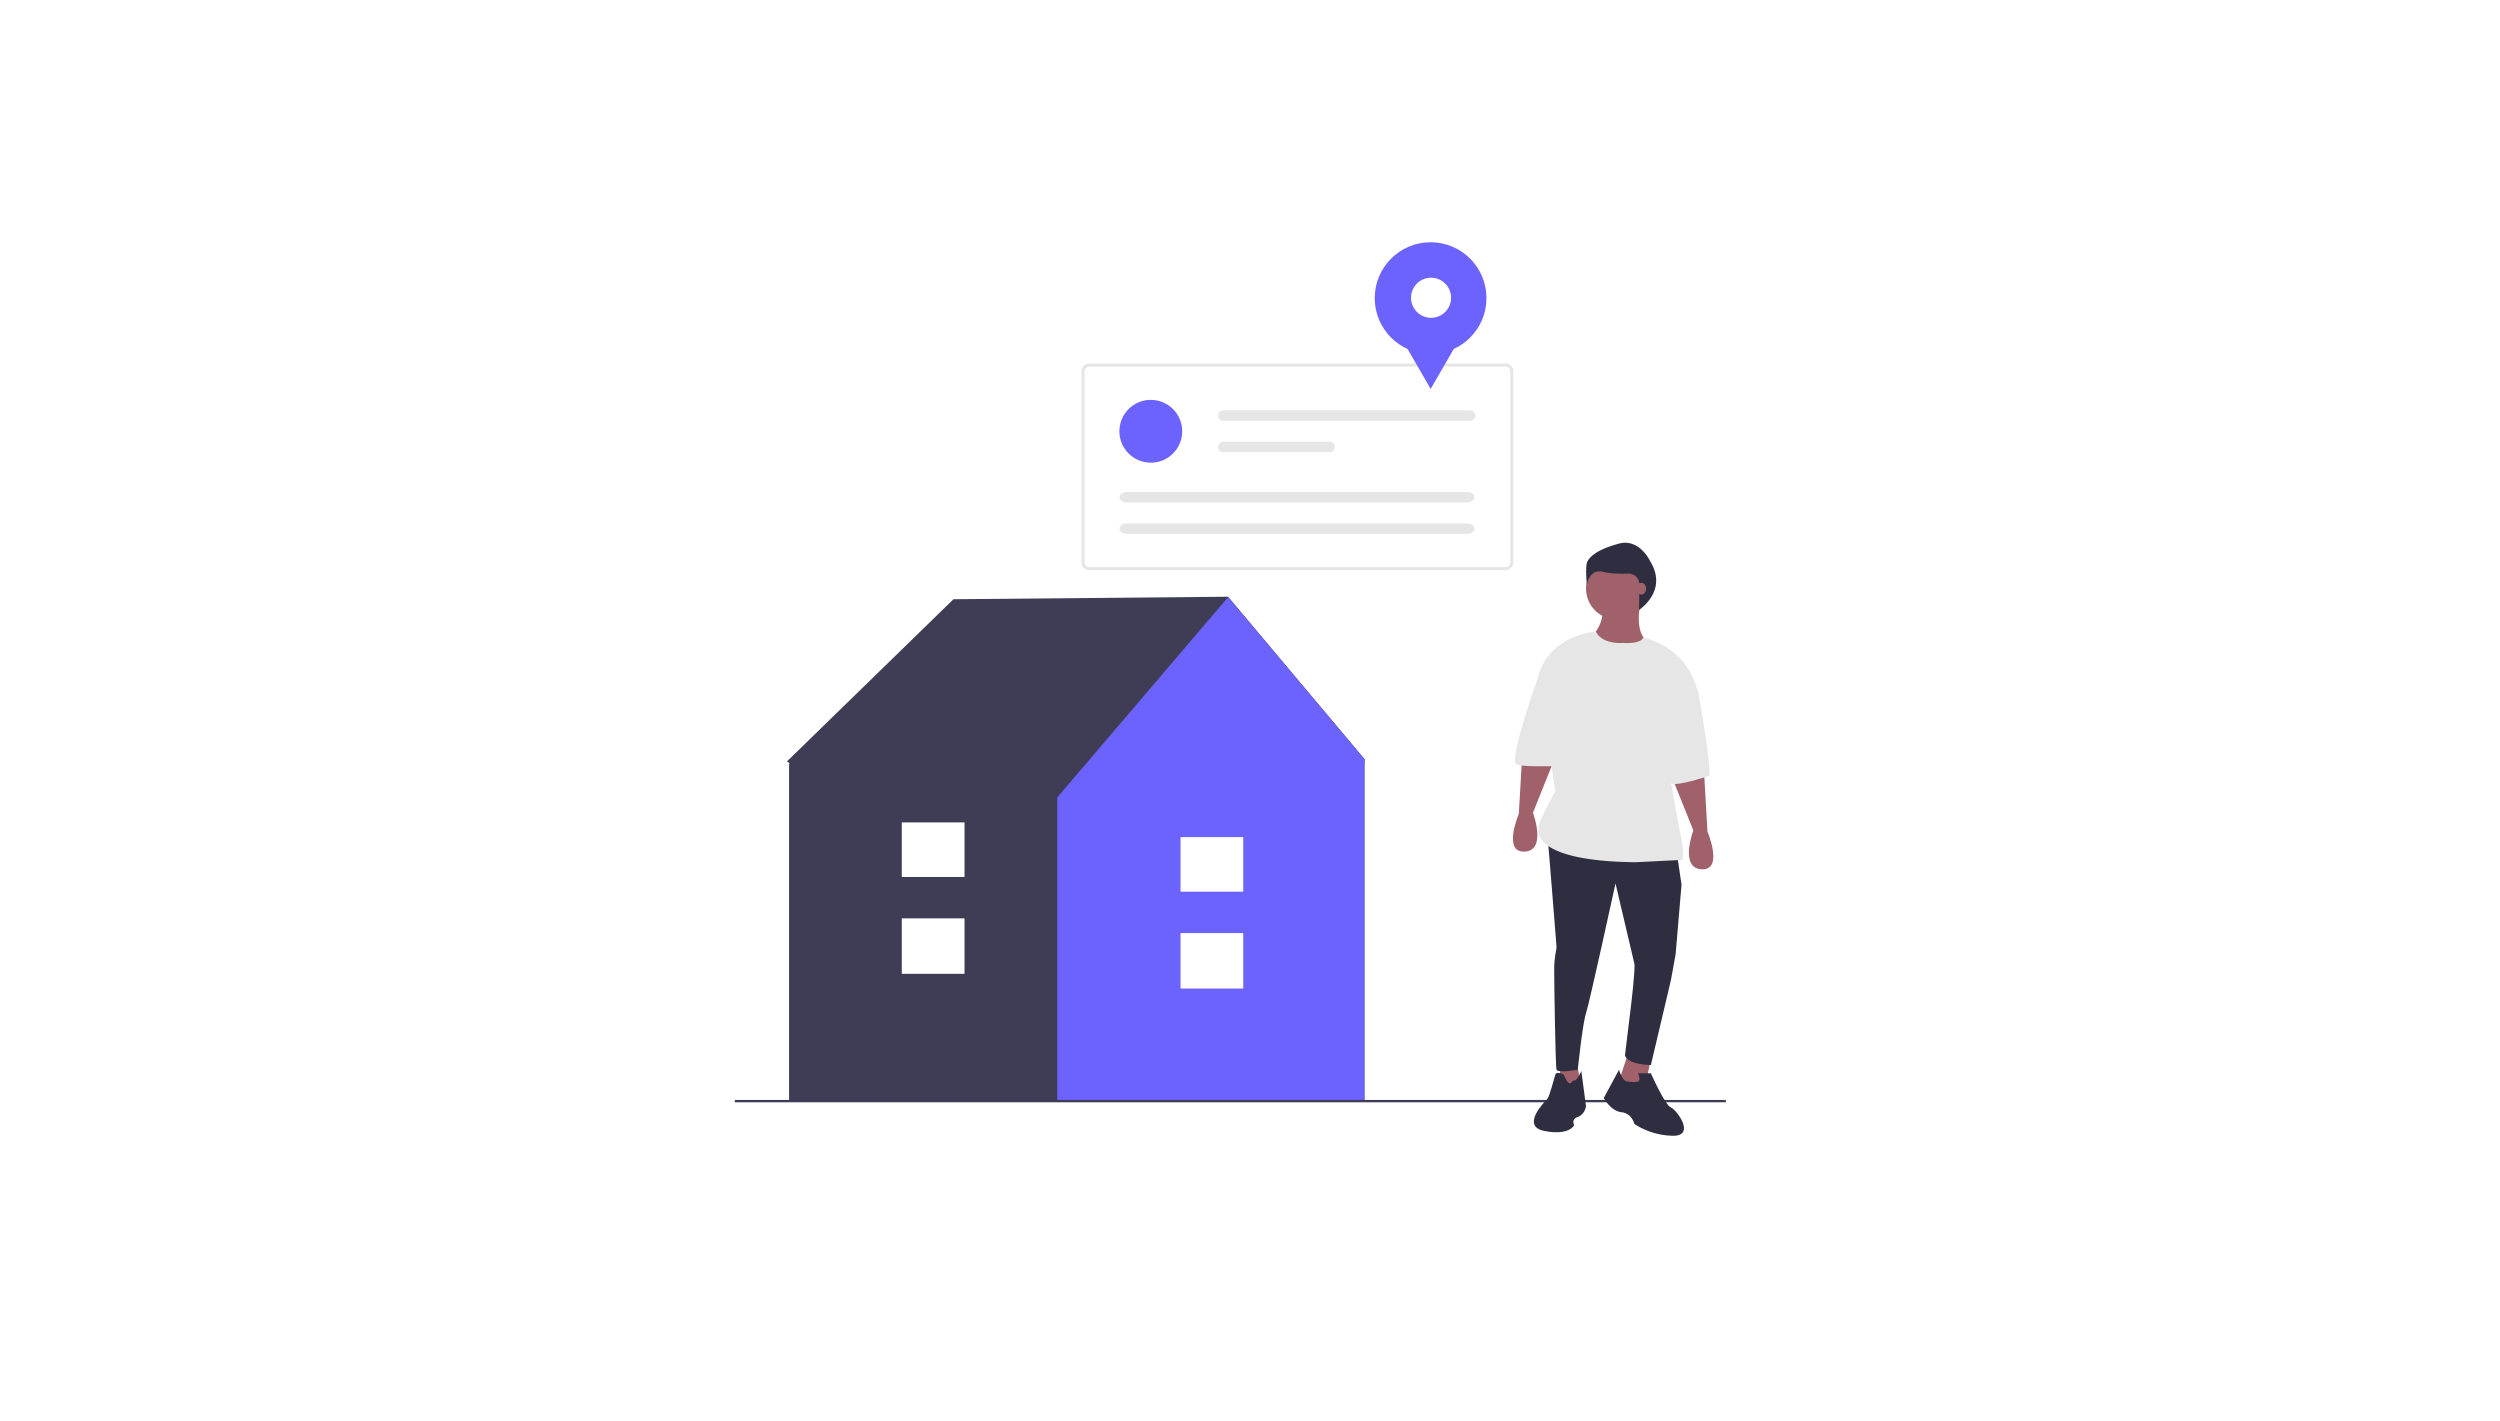<?xml version="1.0" encoding="UTF-8" standalone="no"?>
<svg
   xmlns:dc="http://purl.org/dc/elements/1.1/"
   xmlns:cc="http://creativecommons.org/ns#"
   xmlns:rdf="http://www.w3.org/1999/02/22-rdf-syntax-ns#"
   xmlns:svg="http://www.w3.org/2000/svg"
   xmlns="http://www.w3.org/2000/svg"
   xmlns:sodipodi="http://sodipodi.sourceforge.net/DTD/sodipodi-0.dtd"
   xmlns:inkscape="http://www.inkscape.org/namespaces/inkscape"
   inkscape:version="1.0 (4035a4fb49, 2020-05-01)"
   sodipodi:docname="banner.svg"
   version="1.1"
   viewBox="0 0 1202.101 683.299"
   height="683.299"
   width="1202.101"
   data-name="Layer 1"
   id="e5378a26-042d-4a36-80f1-957b4ecc48ee">
  <defs
     id="defs1760" />
  <sodipodi:namedview
     inkscape:current-layer="e5378a26-042d-4a36-80f1-957b4ecc48ee"
     inkscape:window-maximized="1"
     inkscape:window-y="-9"
     inkscape:window-x="-9"
     inkscape:cy="395.56679"
     inkscape:cx="793.56068"
     inkscape:zoom="0.39562014"
     showgrid="false"
     id="namedview1758"
     inkscape:window-height="1001"
     inkscape:window-width="1920"
     inkscape:pageshadow="2"
     inkscape:pageopacity="0"
     guidetolerance="10"
     gridtolerance="10"
     objecttolerance="10"
     borderopacity="1"
     bordercolor="#666666"
     pagecolor="#ffffff" />
  <rect
     style="fill:#ffffff;fill-opacity:1;stroke:none;stroke-width:11.339;stroke-linejoin:round"
     id="rect56"
     width="1202.101"
     height="683.299"
     x="0"
     y="0" />
  <polygon
     style="stroke-width:1.764"
     transform="matrix(0.567,0,0,0.567,353.338,116.48)"
     id="polygon1697"
     fill="#3f3d56"
     points="47.01,442.159 45.991,442.159 45.991,728.324 533.937,728.324 533.937,442.159 534.25,438.618 418.25,300.618 185.404,302.746 44.156,440.325 " />
  <polygon
     style="stroke-width:1.764"
     transform="matrix(0.567,0,0,0.567,353.338,116.48)"
     id="polygon1699"
     fill="#6c63ff"
     points="533.937,438.491 418.371,300.912 273.455,470.811 273.455,728.324 533.937,728.324 " />
  <rect
     style="stroke-width:1"
     id="rect1701"
     fill="#ffffff"
     height="26.658"
     width="30.16"
     y="448.66"
     x="567.65" />
  <rect
     style="stroke-width:1"
     id="rect1703"
     fill="#ffffff"
     height="26.235"
     width="30.16"
     y="402.518"
     x="567.65" />
  <rect
     style="stroke-width:1"
     id="rect1705"
     fill="#ffffff"
     height="26.658"
     width="30.16"
     y="441.586"
     x="433.618" />
  <rect
     style="stroke-width:1"
     id="rect1707"
     fill="#ffffff"
     height="26.235"
     width="30.16"
     y="395.445"
     x="433.618" />
  <rect
     style="stroke-width:1"
     x="353.338"
     id="rect1709"
     fill="#3f3d56"
     height="1.134"
     width="476.514"
     y="528.891" />
  <polygon
     style="stroke-width:1.764"
     transform="matrix(0.567,0,0,0.567,353.338,116.48)"
     id="polygon1711"
     fill="#a0616a"
     points="713.92,695.831 717.92,715.831 697.92,719.831 700.92,694.831 " />
  <polygon
     style="stroke-width:1.764"
     transform="matrix(0.567,0,0,0.567,353.338,116.48)"
     id="polygon1713"
     fill="#a0616a"
     points="776.92,691.831 771.92,716.831 747.92,716.831 757.92,686.831 " />
  <path
     style="stroke-width:1"
     id="path1715"
     fill="#2f2e41"
     d="m 806.279,410.06 2.268,15.307 -2.835,33.45 -2.268,12.473 -9.638,40.82 c 0,0 -10.772,0 -12.473,-4.536 l 2.835,-23.245 c 0,0 2.268,-18.709 1.701,-20.977 -0.567,-2.268 -9.071,-38.552 -9.071,-38.552 0,0 -12.473,57.261 -14.174,62.364 -1.701,5.102 -3.969,27.213 -3.969,27.213 0,0 -9.638,1.701 -10.205,0 -0.567,-1.701 -1.134,-41.954 -1.134,-48.19 0,-6.236 1.134,-9.638 1.134,-10.772 0,-1.134 -4.467,-55.261 -4.467,-55.261 z" />
  <path
     style="stroke-width:1"
     id="path1717"
     fill="#2f2e41"
     d="m 783.034,520.047 c 0,0 2.835,0.567 4.536,0 1.701,-0.567 0,-3.969 0,-3.969 h 6.236 c 0,0 6.803,15.307 9.638,16.441 2.835,1.134 11.906,13.607 1.134,13.607 a 35.199,35.199 0 0 1 -18.709,-5.669 c 0,0 -1.134,-5.102 -6.236,-5.669 -5.102,-0.567 -8.504,-6.803 -8.504,-6.803 l 7.37,-13.607 c 0,0 1.701,6.236 4.536,5.669 z" />
  <path
     style="stroke-width:1"
     id="path1719"
     fill="#2f2e41"
     d="m 756.388,519.48 c 0,0 -1.134,2.268 -2.268,1.134 -1.134,-1.134 -2.268,-3.969 -2.268,-3.969 0,0 -3.402,-1.701 -3.969,0 -0.567,1.701 -2.835,10.772 -3.969,11.906 -1.134,1.134 -13.04,13.04 -1.134,15.307 11.906,2.268 14.174,-2.835 14.174,-2.835 0,0 -1.701,-2.835 1.701,-3.969 3.402,-1.134 3.969,-5.102 3.969,-5.102 l -2.268,-17.008 c 0,0 -2.268,5.669 -3.969,4.536 z" />
  <path
     style="stroke-width:1"
     id="path1721"
     fill="#a0616a"
     d="m 819.318,370.374 1.701,29.481 c 0,0 7.937,18.709 -2.835,18.142 -10.772,-0.567 -3.969,-18.709 -3.969,-18.709 l -10.546,-26.311 z" />
  <path
     style="stroke-width:1"
     id="path1723"
     fill="#a0616a"
     d="m 732.009,361.87 -1.701,29.481 c 0,0 -7.937,18.709 2.835,18.142 10.772,-0.567 3.969,-18.709 3.969,-18.709 l 10.546,-26.311 z" />
  <circle
     style="stroke-width:1"
     id="circle1725"
     fill="#a0616a"
     r="14.74"
     cy="283.065"
     cx="777.365" />
  <path
     style="stroke-width:1"
     id="path1727"
     fill="#a0616a"
     d="m 788.987,289.018 c 0,0 -3.969,15.874 3.969,19.843 7.937,3.969 -24.945,9.638 -27.213,0 l 1.134,-4.536 c 0,0 4.536,-5.669 3.402,-10.772 z" />
  <path
     style="stroke-width:1"
     id="path1729"
     fill="#e6e6e6"
     d="m 780.199,309.144 c 0,0 -9.783,0.914 -12.829,-5.496 0,0 -22.889,1.527 -27.991,22.504 l 8.504,54.426 c 0,0 -9.071,15.874 -7.937,17.575 0,0 -5.669,15.874 46.489,16.441 l 22.678,-1.134 a 31.548,31.548 0 0 0 -0.567,-9.638 c -1.134,-5.102 -7.37,-40.82 -7.37,-40.82 0,0 17.008,-26.646 15.307,-30.615 -1.701,-3.969 -4.425,-19.617 -26.307,-25.966 0,0 -0.339,3.288 -9.977,2.722 z" />
  <path
     style="stroke-width:1"
     id="path1731"
     fill="#e6e6e6"
     d="m 809.113,322.751 7.37,9.638 c 0,0 7.37,40.253 5.102,40.82 -2.268,0.567 -15.874,5.102 -18.142,3.402 -2.268,-1.701 -12.473,-35.15 -12.473,-35.15 z" />
  <path
     style="stroke-width:1"
     id="path1733"
     fill="#e6e6e6"
     d="m 749.018,319.916 -9.638,6.236 c 0,0 -14.174,39.686 -10.205,41.387 3.969,1.701 26.079,0.567 26.079,0.567 z" />
  <path
     style="stroke-width:1"
     id="path1735"
     fill="#2f2e41"
     d="m 793.477,269.873 c 0,0 -5.106,-11.062 -14.892,-8.509 -9.786,2.553 -15.317,6.382 -15.743,10.211 -0.425,3.829 0.213,9.573 0.213,9.573 0,0 1.064,-7.871 7.871,-6.169 3.621,0.905 8.325,0.968 11.936,0.828 a 5.212,5.212 0 0 1 5.426,5.277 l -0.178,12.185 c 0,0 14.174,-9.071 5.367,-23.397 z" />
  <path
     style="stroke-width:1"
     id="path1737"
     fill="#e6e6e6"
     d="M 723.953,274.163 H 523.718 a 3.712,3.712 0 0 1 -3.708,-3.708 V 178.514 a 3.712,3.712 0 0 1 3.708,-3.708 h 200.235 a 3.712,3.712 0 0 1 3.708,3.708 v 91.942 a 3.712,3.712 0 0 1 -3.708,3.708 z M 523.718,176.289 a 2.227,2.227 0 0 0 -2.225,2.225 v 91.942 a 2.227,2.227 0 0 0 2.225,2.225 h 200.235 a 2.227,2.227 0 0 0 2.225,-2.225 V 178.514 a 2.227,2.227 0 0 0 -2.225,-2.225 z" />
  <circle
     style="stroke-width:1"
     id="circle1739"
     fill="#6c63ff"
     r="15.105"
     cy="207.376"
     cx="553.347" />
  <path
     style="stroke-width:1"
     id="path1741"
     fill="#e6e6e6"
     d="m 588.232,197.306 a 2.517,2.517 0 1 0 0,5.035 h 118.68 a 2.517,2.517 0 0 0 0,-5.035 z" />
  <path
     style="stroke-width:1"
     id="path1743"
     fill="#e6e6e6"
     d="m 588.232,212.411 a 2.517,2.517 0 1 0 0,5.035 h 51.068 a 2.517,2.517 0 1 0 0,-5.035 z" />
  <path
     style="stroke-width:1"
     id="path1745"
     fill="#e6e6e6"
     d="m 541.761,236.559 c -1.915,0 -3.473,1.129 -3.473,2.517 0,1.388 1.558,2.517 3.473,2.517 h 163.741 c 1.915,0 3.473,-1.129 3.473,-2.517 0,-1.388 -1.558,-2.517 -3.473,-2.517 z" />
  <path
     style="stroke-width:1"
     id="path1747"
     fill="#e6e6e6"
     d="m 541.761,251.663 c -1.915,0 -3.473,1.129 -3.473,2.517 0,1.388 1.558,2.517 3.473,2.517 h 163.741 c 1.915,0 3.473,-1.129 3.473,-2.517 0,-1.388 -1.558,-2.517 -3.473,-2.517 z" />
  <circle
     style="stroke-width:1"
     id="circle1749"
     fill="#6c63ff"
     r="26.863"
     cy="143.343"
     cx="687.89" />
  <polygon
     style="stroke-width:1.764"
     transform="matrix(0.567,0,0,0.567,353.338,116.48)"
     id="polygon1751"
     fill="#6c63ff"
     points="619.73,73.086 604.915,98.747 590.1,124.408 575.284,98.747 560.469,73.086 590.1,73.086 " />
  <circle
     style="stroke-width:1"
     id="circle1753"
     fill="#ffffff"
     r="9.638"
     cy="143.175"
     cx="688.107" />
  <ellipse
     style="stroke-width:1"
     id="ellipse1755"
     fill="#a0616a"
     ry="2.835"
     rx="2.268"
     cy="283.065"
     cx="789.244" />
</svg>
